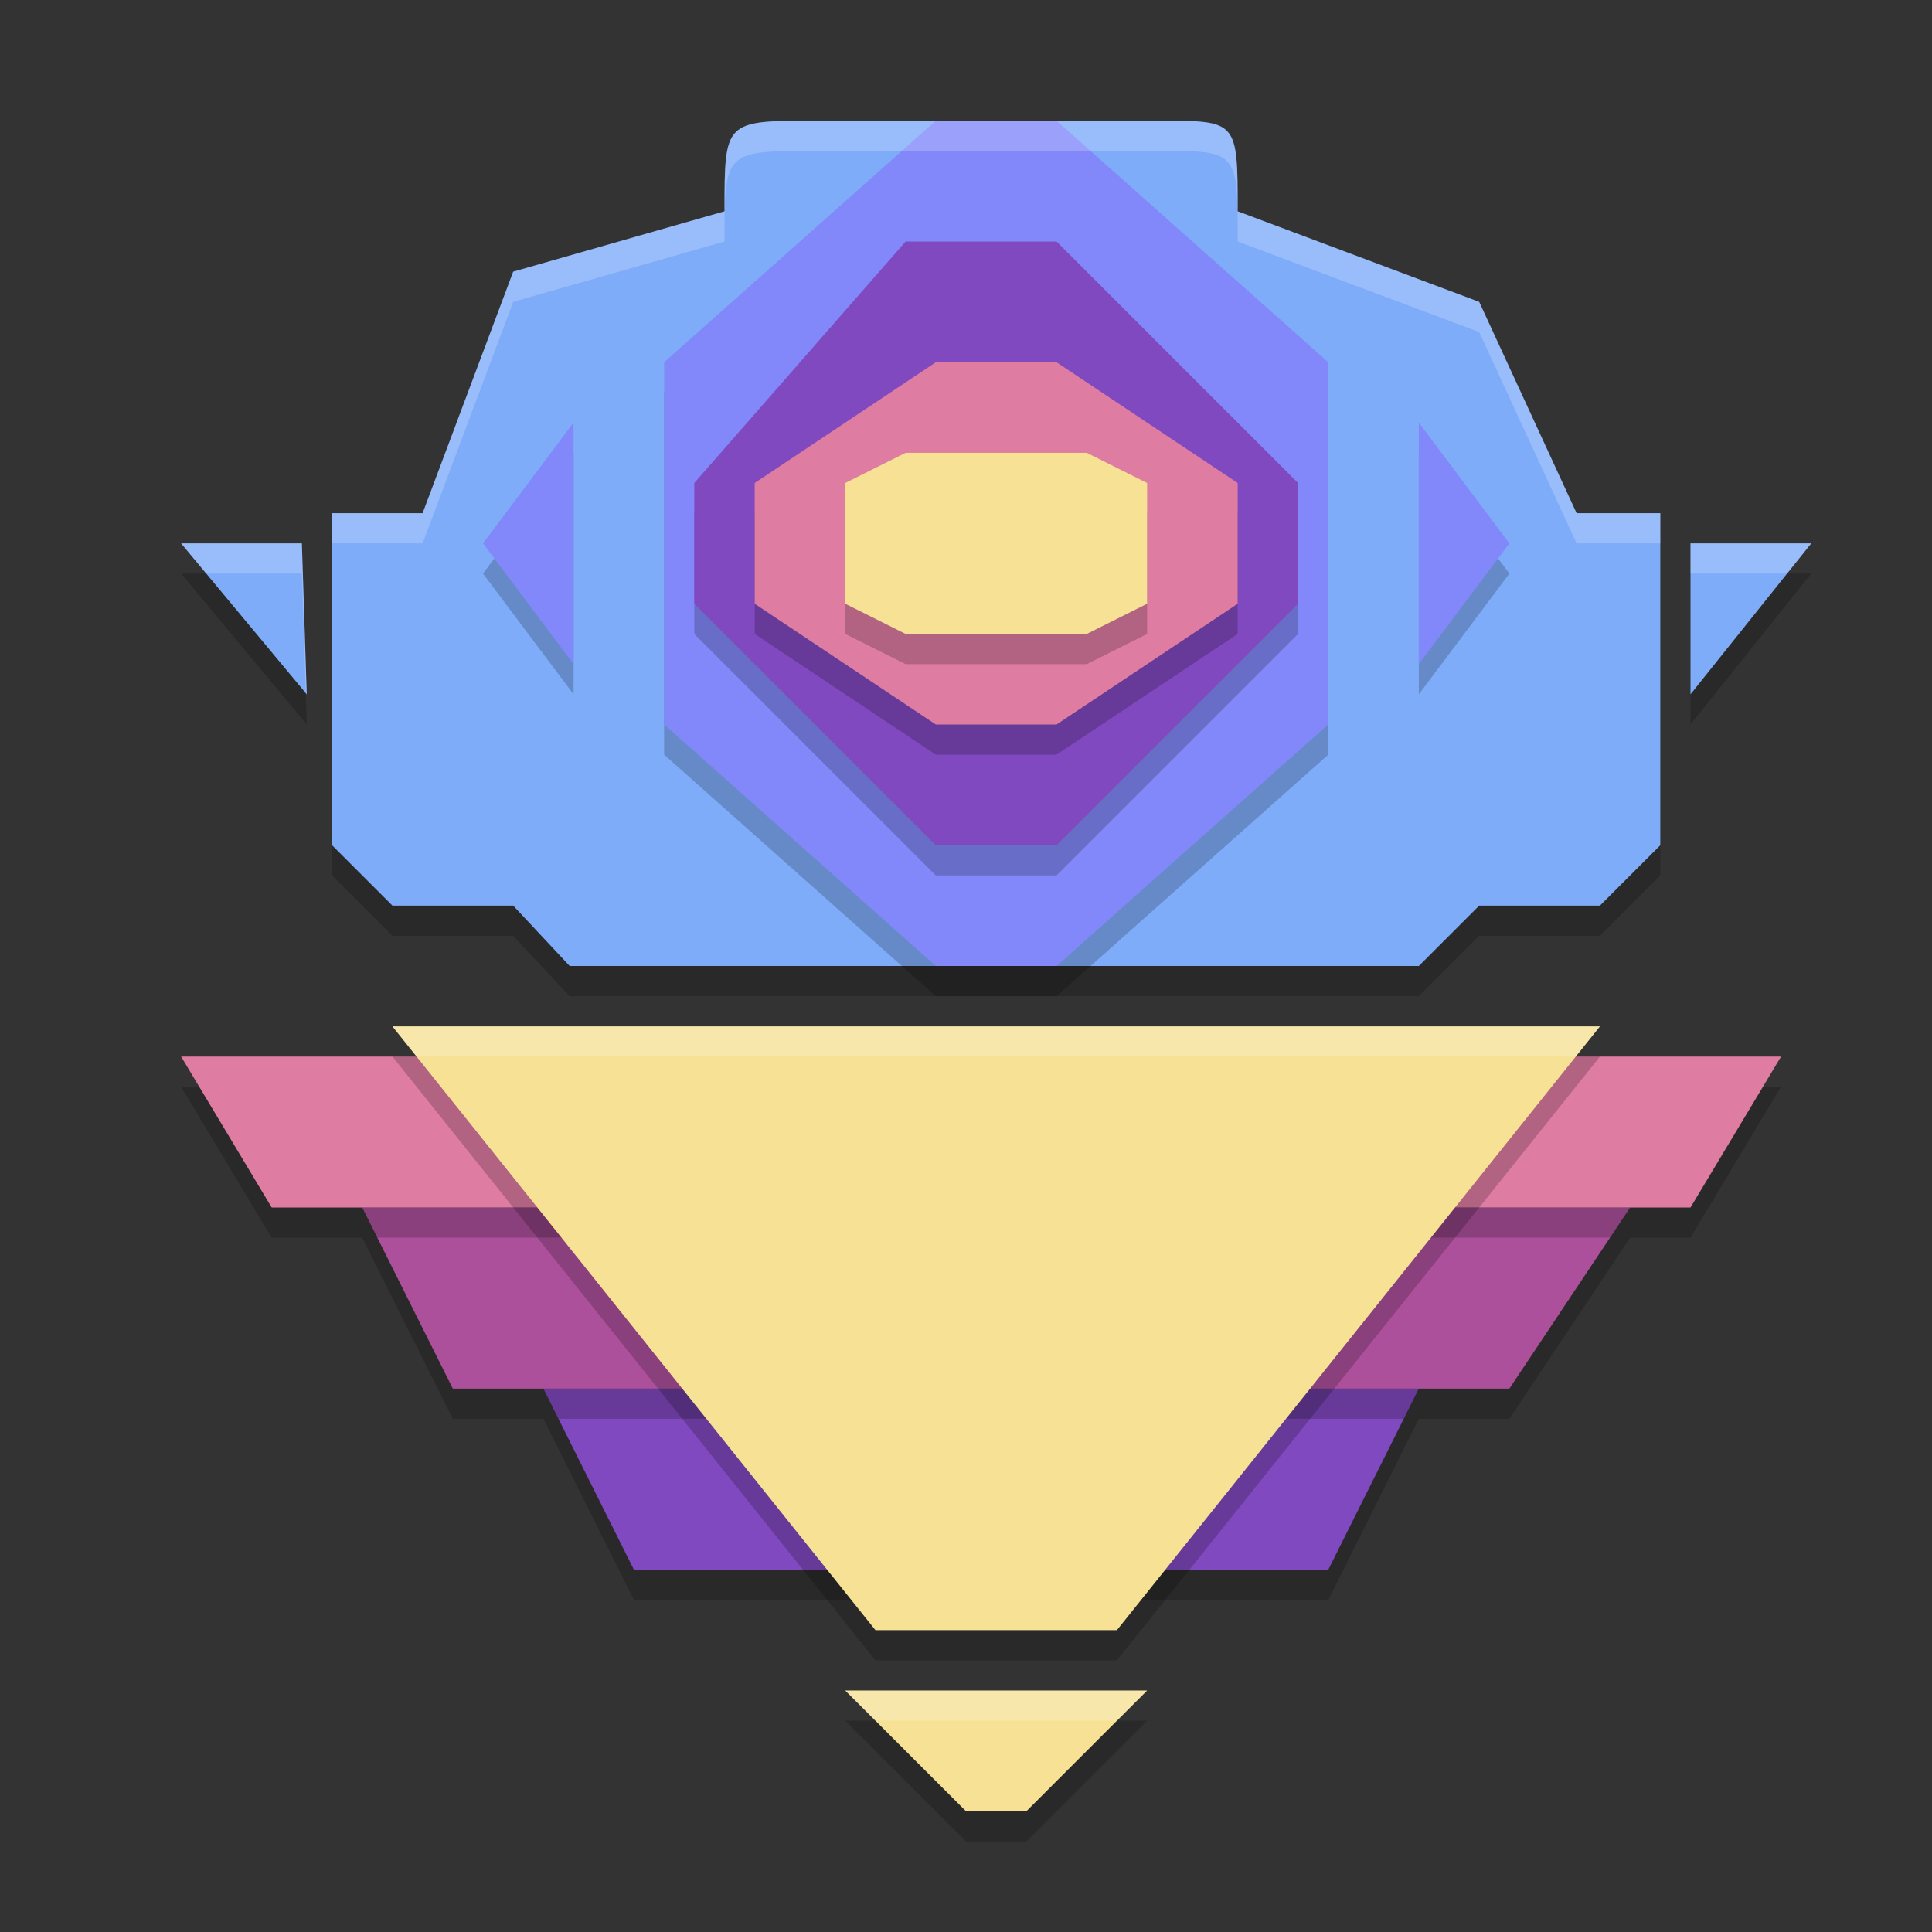 <svg width="64" height="64" version="1.1" xmlns="http://www.w3.org/2000/svg"><rect width="100%" height="100%" fill="#333333" stroke="none"/><defs>
<linearGradient id="ucPurpleBlue" x1="0%" y1="0%" x2="100%" y2="100%">
  <stop offset="0%" style="stop-color:#B794F4;stop-opacity:1"/>
  <stop offset="100%" style="stop-color:#4299E1;stop-opacity:1"/>
</linearGradient>
</defs>
 <path d="m18 47 3 6h23l3-6z" style="opacity:.2"/>
 <path d="m27 5c-3 0-3 0-3 3l-7 2-3 8h-3v11l2 2h4l1.871 2h28.129l2-2h4l2-2v-11h-2.774l-3.226-7-8-3c0-3 0-3-2.565-3zm-21 14 4.161 5-0.161-5zm50 0v5l4-5z" style="opacity:.2"/>
 <path d="m27 4c-3 0-3 0-3 3l-7 2-3 8h-3v11l2 2h4l1.871 2h28.129l2-2h4l2-2v-11h-2.774l-3.226-7-8-3c0-3 0-3-2.565-3zm-21 14 4.161 5-0.161-5zm50 0v5l4-5z" style="fill:#7eacf9"/>
 <path d="m18 46 3 6h23l3-6z" style="fill:#8149bf"/>
 <path d="m12 41 3 6h35l4-6z" style="opacity:.2"/>
 <path d="m12 40 3 6h35l4-6z" style="fill:#ad509c"/>
 <path d="m6 36 3 5h47l3-5z" style="opacity:.2"/>
 <path d="m6 35 3 5h47l3-5z" style="fill:#de7ca2"/>
 <path d="m13 35 16 20h8l16-20zm15 22 4 4h2l4-4z" style="opacity:.2"/>
 <path d="m13 34 16 20h8l16-20zm15 22 4 4h2l4-4z" style="fill:#f6e195"/>
 <path d="m31 5-9 8v12l9 8h4l9-8v-12l-9-8zm-12 10-3 4 3 4zm28 0v8l3-4z" style="opacity:.2"/>
 <path d="m31 4-9 8v12l9 8h4l9-8v-12l-9-8zm-12 10-3 4 3 4zm28 0v8l3-4z" style="fill:#8288f9"/>
 <path d="m23 21v-4l7-8h5l8 8v4l-8 8h-4z" style="opacity:.2"/>
 <path d="m23 20v-4l7-8h5l8 8v4l-8 8h-4z" style="fill:#8149bf"/>
 <path d="m31 25h4l6-4v-4l-6-4h-4l-6 4v4z" style="opacity:.2"/>
 <path d="m31 24h4l6-4v-4l-6-4h-4l-6 4v4z" style="fill:#de7ca2"/>
 <path d="m30 22h6l2-1v-4l-2-1h-6l-2 1v4z" style="opacity:.2"/>
 <path d="m30 21h6l2-1v-4l-2-1h-6l-2 1v4z" style="fill:#f6e195"/>
 <path d="m13 34 0.801 1h38.398l0.801-1h-40zm15 22 1 1h8l1-1h-10z" style="fill:#ffffff;opacity:.2"/>
 <path d="m27 4c-3 0-3 0-3 3l-7 2-3 8h-3v1h3l3-8 7-2c0-3 0-3 3-3h11.436c2.565 0 2.564 0 2.564 3l8 3 3.227 7h2.773v-1h-2.773l-3.227-7-8-3c0-3 4.84e-4 -3-2.564-3h-11.436zm-21 14 0.832 1h3.168l0.129 3.959 0.033 0.041-0.162-5h-4zm50 0v1h3.199l0.801-1h-4z" style="fill:#ffffff;opacity:.2"/>
</svg>
